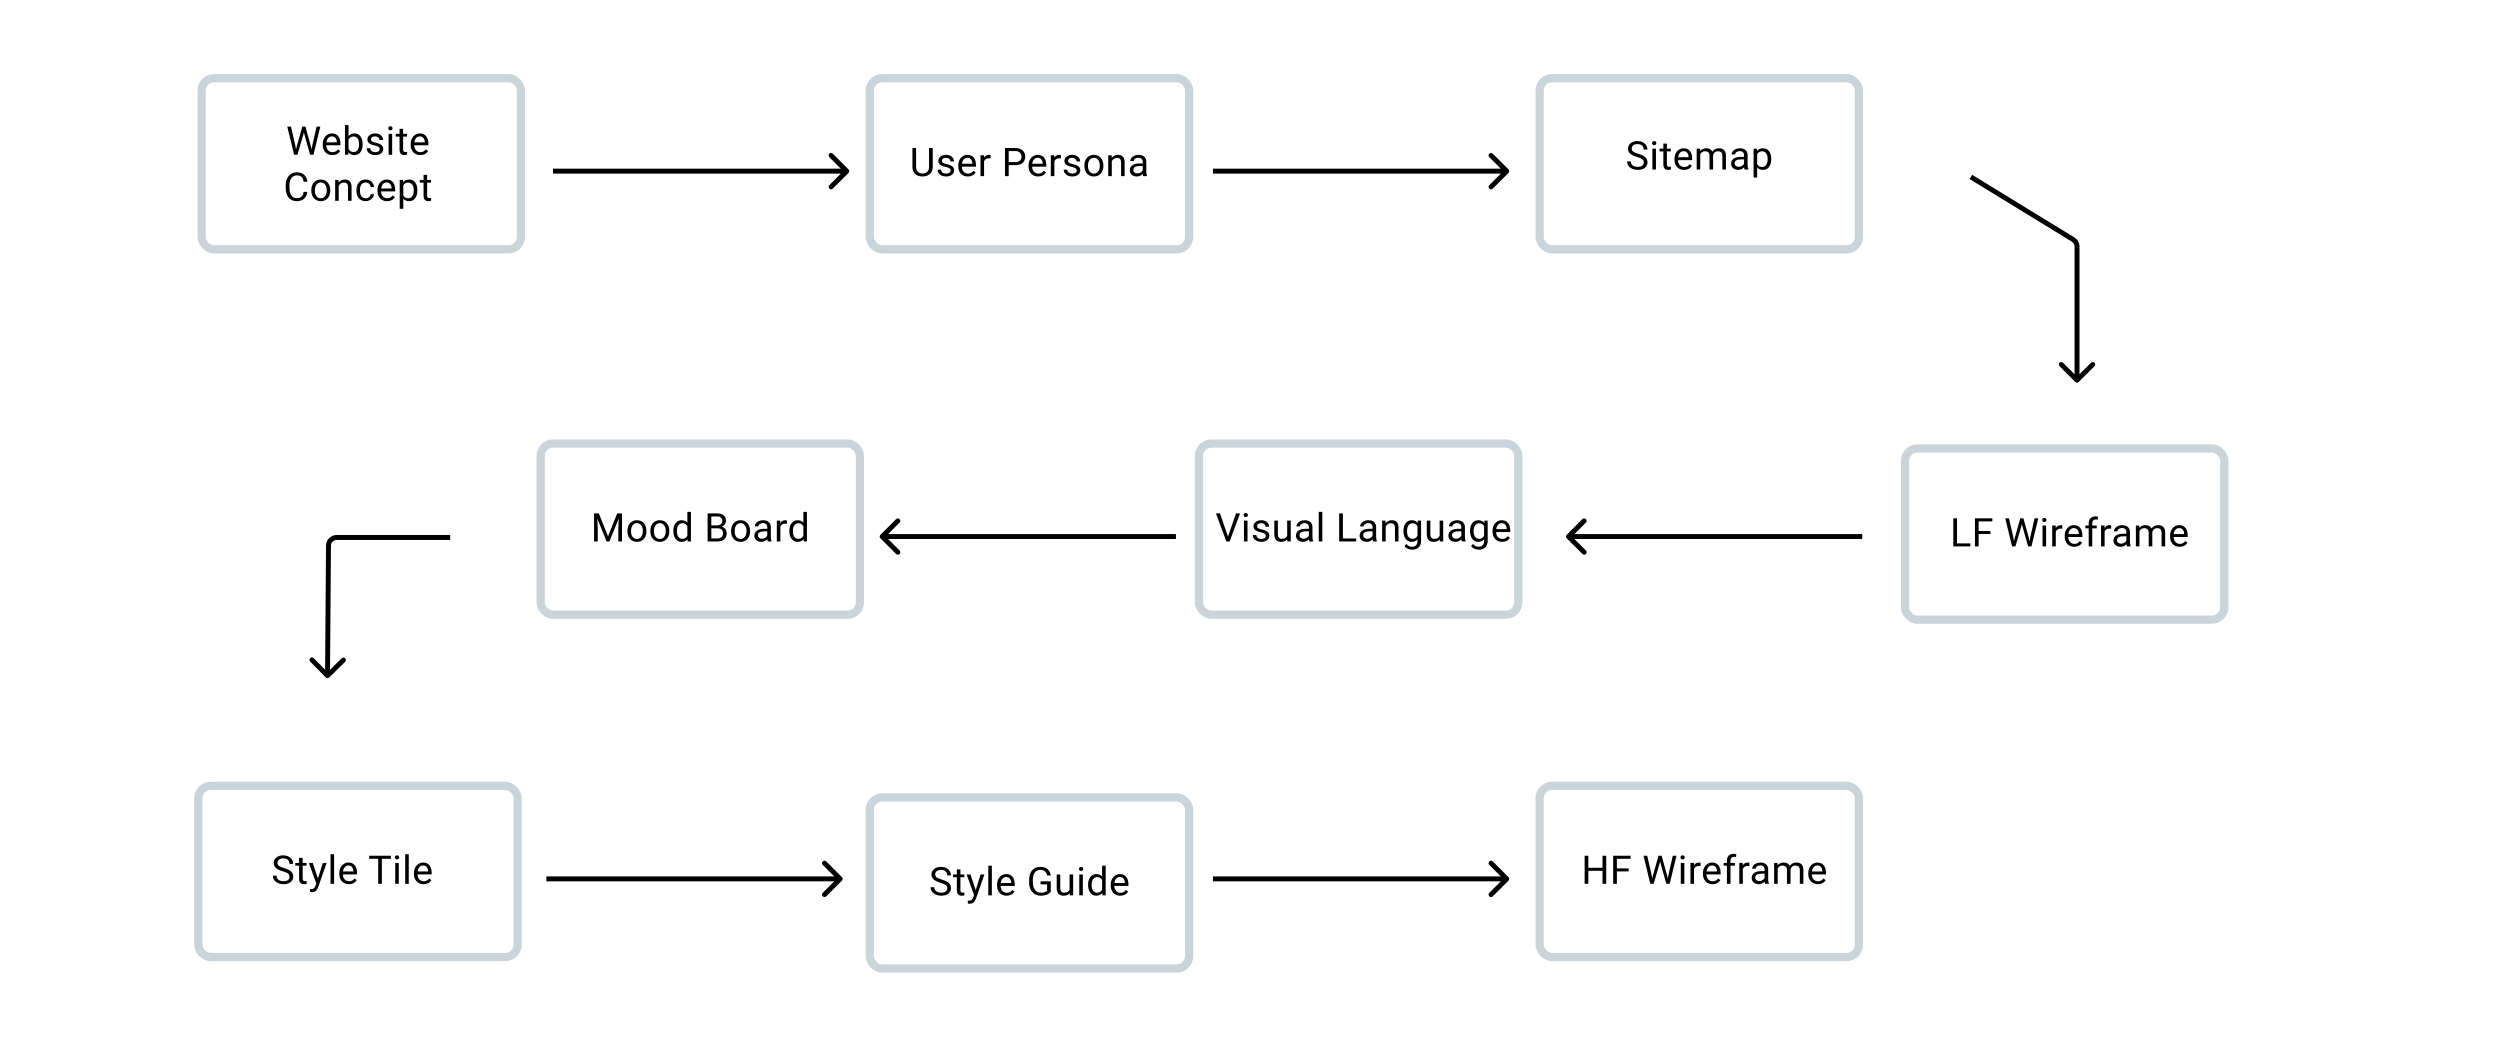 <svg width="1519" height="636" viewBox="0 0 1519 636" fill="none" xmlns="http://www.w3.org/2000/svg">
<rect width="1519" height="636" fill="white"/>
<rect x="122.5" y="47.5" width="194" height="104" rx="7.5" fill="white" stroke="#CAD4DB" stroke-width="5"/>
<path d="M179.501 88.621L179.829 90.871L180.309 88.844L183.684 76.938H185.583L188.876 88.844L189.344 90.906L189.708 88.609L192.356 76.938H194.618L190.481 94H188.43L184.915 81.566L184.645 80.266L184.376 81.566L180.731 94H178.68L174.555 76.938H176.805L179.501 88.621ZM201.905 94.234C200.187 94.234 198.788 93.672 197.71 92.547C196.632 91.414 196.093 89.902 196.093 88.012V87.613C196.093 86.356 196.331 85.234 196.808 84.25C197.292 83.258 197.964 82.484 198.823 81.93C199.691 81.367 200.628 81.086 201.636 81.086C203.284 81.086 204.566 81.629 205.48 82.715C206.394 83.801 206.851 85.356 206.851 87.379V88.281H198.261C198.292 89.531 198.655 90.543 199.351 91.316C200.054 92.082 200.944 92.465 202.023 92.465C202.788 92.465 203.437 92.309 203.968 91.996C204.499 91.684 204.964 91.269 205.362 90.754L206.687 91.785C205.624 93.418 204.03 94.234 201.905 94.234ZM201.636 82.867C200.761 82.867 200.027 83.188 199.433 83.828C198.839 84.461 198.472 85.352 198.331 86.5H204.683V86.336C204.62 85.234 204.323 84.383 203.792 83.781C203.261 83.172 202.542 82.867 201.636 82.867ZM220.337 87.801C220.337 89.738 219.892 91.297 219.002 92.477C218.111 93.648 216.916 94.234 215.416 94.234C213.814 94.234 212.576 93.668 211.701 92.535L211.595 94H209.603V76H211.771V82.715C212.646 81.629 213.853 81.086 215.392 81.086C216.931 81.086 218.138 81.668 219.013 82.832C219.896 83.996 220.337 85.59 220.337 87.613V87.801ZM218.17 87.555C218.17 86.078 217.884 84.938 217.314 84.133C216.744 83.328 215.923 82.926 214.853 82.926C213.423 82.926 212.396 83.59 211.771 84.918V90.402C212.435 91.731 213.47 92.394 214.877 92.394C215.916 92.394 216.724 91.992 217.302 91.188C217.88 90.383 218.17 89.172 218.17 87.555ZM230.695 90.637C230.695 90.051 230.473 89.598 230.027 89.277C229.59 88.949 228.82 88.668 227.719 88.434C226.625 88.199 225.754 87.918 225.105 87.59C224.465 87.262 223.988 86.871 223.676 86.418C223.371 85.965 223.219 85.426 223.219 84.801C223.219 83.762 223.656 82.883 224.531 82.164C225.414 81.445 226.539 81.086 227.906 81.086C229.344 81.086 230.508 81.457 231.398 82.199C232.297 82.941 232.746 83.891 232.746 85.047H230.566C230.566 84.453 230.312 83.941 229.805 83.512C229.305 83.082 228.672 82.867 227.906 82.867C227.117 82.867 226.5 83.039 226.055 83.383C225.609 83.727 225.387 84.176 225.387 84.731C225.387 85.254 225.594 85.648 226.008 85.914C226.422 86.18 227.168 86.434 228.246 86.676C229.332 86.918 230.211 87.207 230.883 87.543C231.555 87.879 232.051 88.285 232.371 88.762C232.699 89.231 232.863 89.805 232.863 90.484C232.863 91.617 232.41 92.527 231.504 93.215C230.598 93.894 229.422 94.234 227.977 94.234C226.961 94.234 226.062 94.055 225.281 93.695C224.5 93.336 223.887 92.836 223.441 92.195C223.004 91.547 222.785 90.848 222.785 90.098H224.953C224.992 90.824 225.281 91.402 225.82 91.832C226.367 92.254 227.086 92.465 227.977 92.465C228.797 92.465 229.453 92.301 229.945 91.973C230.445 91.637 230.695 91.191 230.695 90.637ZM238.276 94H236.108V81.32H238.276V94ZM235.932 77.957C235.932 77.606 236.038 77.309 236.248 77.066C236.467 76.824 236.788 76.703 237.209 76.703C237.631 76.703 237.952 76.824 238.17 77.066C238.389 77.309 238.498 77.606 238.498 77.957C238.498 78.309 238.389 78.602 238.17 78.836C237.952 79.07 237.631 79.188 237.209 79.188C236.788 79.188 236.467 79.07 236.248 78.836C236.038 78.602 235.932 78.309 235.932 77.957ZM244.931 78.25V81.32H247.298V82.996H244.931V90.859C244.931 91.367 245.036 91.75 245.247 92.008C245.458 92.258 245.817 92.383 246.325 92.383C246.575 92.383 246.919 92.336 247.356 92.242V94C246.786 94.156 246.231 94.234 245.692 94.234C244.723 94.234 243.993 93.941 243.501 93.356C243.009 92.769 242.763 91.938 242.763 90.859V82.996H240.454V81.32H242.763V78.25H244.931ZM255.335 94.234C253.616 94.234 252.218 93.672 251.14 92.547C250.062 91.414 249.523 89.902 249.523 88.012V87.613C249.523 86.356 249.761 85.234 250.238 84.25C250.722 83.258 251.394 82.484 252.253 81.93C253.12 81.367 254.058 81.086 255.066 81.086C256.714 81.086 257.995 81.629 258.909 82.715C259.824 83.801 260.281 85.356 260.281 87.379V88.281H251.691C251.722 89.531 252.085 90.543 252.781 91.316C253.484 92.082 254.374 92.465 255.452 92.465C256.218 92.465 256.866 92.309 257.398 91.996C257.929 91.684 258.394 91.269 258.792 90.754L260.116 91.785C259.054 93.418 257.46 94.234 255.335 94.234ZM255.066 82.867C254.191 82.867 253.456 83.188 252.863 83.828C252.269 84.461 251.902 85.352 251.761 86.5H258.113V86.336C258.05 85.234 257.753 84.383 257.222 83.781C256.691 83.172 255.972 82.867 255.066 82.867ZM186.743 116.586C186.532 118.391 185.864 119.785 184.739 120.77C183.622 121.746 182.134 122.234 180.274 122.234C178.259 122.234 176.641 121.512 175.423 120.066C174.212 118.621 173.606 116.688 173.606 114.266V112.625C173.606 111.039 173.887 109.645 174.45 108.441C175.02 107.238 175.825 106.316 176.864 105.676C177.903 105.027 179.106 104.703 180.473 104.703C182.286 104.703 183.739 105.211 184.833 106.227C185.926 107.234 186.563 108.633 186.743 110.422H184.481C184.286 109.062 183.86 108.078 183.204 107.469C182.555 106.859 181.645 106.555 180.473 106.555C179.036 106.555 177.907 107.086 177.087 108.148C176.274 109.211 175.868 110.723 175.868 112.684V114.336C175.868 116.188 176.255 117.66 177.028 118.754C177.801 119.848 178.884 120.395 180.274 120.395C181.524 120.395 182.481 120.113 183.145 119.551C183.817 118.98 184.262 117.992 184.481 116.586H186.743ZM189.144 115.543C189.144 114.301 189.386 113.184 189.87 112.191C190.362 111.199 191.042 110.434 191.909 109.895C192.784 109.355 193.78 109.086 194.898 109.086C196.624 109.086 198.019 109.684 199.081 110.879C200.152 112.074 200.687 113.664 200.687 115.648V115.801C200.687 117.035 200.448 118.145 199.972 119.129C199.503 120.105 198.827 120.867 197.944 121.414C197.069 121.961 196.062 122.234 194.921 122.234C193.202 122.234 191.808 121.637 190.737 120.441C189.675 119.246 189.144 117.664 189.144 115.695V115.543ZM191.323 115.801C191.323 117.207 191.648 118.336 192.296 119.188C192.952 120.039 193.827 120.465 194.921 120.465C196.023 120.465 196.898 120.035 197.546 119.176C198.194 118.309 198.519 117.098 198.519 115.543C198.519 114.152 198.187 113.027 197.523 112.168C196.866 111.301 195.991 110.867 194.898 110.867C193.827 110.867 192.964 111.293 192.308 112.145C191.652 112.996 191.323 114.215 191.323 115.801ZM205.689 109.32L205.759 110.914C206.728 109.695 207.994 109.086 209.556 109.086C212.236 109.086 213.587 110.598 213.611 113.621V122H211.443V113.609C211.435 112.695 211.224 112.02 210.81 111.582C210.404 111.145 209.767 110.926 208.9 110.926C208.197 110.926 207.58 111.113 207.048 111.488C206.517 111.863 206.103 112.355 205.806 112.965V122H203.638V109.32H205.689ZM222.199 120.465C222.973 120.465 223.648 120.23 224.227 119.762C224.805 119.293 225.125 118.707 225.188 118.004H227.238C227.199 118.73 226.949 119.422 226.488 120.078C226.027 120.734 225.41 121.258 224.637 121.648C223.871 122.039 223.059 122.234 222.199 122.234C220.473 122.234 219.098 121.66 218.074 120.512C217.059 119.355 216.551 117.777 216.551 115.777V115.414C216.551 114.18 216.777 113.082 217.23 112.121C217.684 111.16 218.332 110.414 219.176 109.883C220.027 109.352 221.031 109.086 222.188 109.086C223.609 109.086 224.789 109.512 225.727 110.363C226.672 111.215 227.176 112.32 227.238 113.68H225.188C225.125 112.859 224.812 112.188 224.25 111.664C223.695 111.133 223.008 110.867 222.188 110.867C221.086 110.867 220.23 111.266 219.621 112.062C219.02 112.852 218.719 113.996 218.719 115.496V115.906C218.719 117.367 219.02 118.492 219.621 119.281C220.223 120.07 221.082 120.465 222.199 120.465ZM235.17 122.234C233.452 122.234 232.053 121.672 230.975 120.547C229.897 119.414 229.358 117.902 229.358 116.012V115.613C229.358 114.355 229.596 113.234 230.073 112.25C230.557 111.258 231.229 110.484 232.088 109.93C232.955 109.367 233.893 109.086 234.901 109.086C236.549 109.086 237.83 109.629 238.745 110.715C239.659 111.801 240.116 113.355 240.116 115.379V116.281H231.526C231.557 117.531 231.92 118.543 232.616 119.316C233.319 120.082 234.209 120.465 235.288 120.465C236.053 120.465 236.702 120.309 237.233 119.996C237.764 119.684 238.229 119.27 238.627 118.754L239.952 119.785C238.889 121.418 237.295 122.234 235.17 122.234ZM234.901 110.867C234.026 110.867 233.291 111.188 232.698 111.828C232.104 112.461 231.737 113.352 231.596 114.5H237.948V114.336C237.885 113.234 237.588 112.383 237.057 111.781C236.526 111.172 235.807 110.867 234.901 110.867ZM253.579 115.801C253.579 117.73 253.138 119.285 252.255 120.465C251.372 121.645 250.177 122.234 248.669 122.234C247.13 122.234 245.919 121.746 245.036 120.77V126.875H242.868V109.32H244.848L244.954 110.727C245.837 109.633 247.063 109.086 248.634 109.086C250.157 109.086 251.36 109.66 252.243 110.809C253.134 111.957 253.579 113.555 253.579 115.602V115.801ZM251.411 115.555C251.411 114.125 251.106 112.996 250.497 112.168C249.888 111.34 249.052 110.926 247.989 110.926C246.677 110.926 245.692 111.508 245.036 112.672V118.73C245.684 119.887 246.677 120.465 248.013 120.465C249.052 120.465 249.876 120.055 250.485 119.234C251.102 118.406 251.411 117.18 251.411 115.555ZM259.519 106.25V109.32H261.886V110.996H259.519V118.859C259.519 119.367 259.624 119.75 259.835 120.008C260.046 120.258 260.406 120.383 260.913 120.383C261.163 120.383 261.507 120.336 261.945 120.242V122C261.374 122.156 260.82 122.234 260.281 122.234C259.312 122.234 258.581 121.941 258.089 121.355C257.597 120.77 257.351 119.938 257.351 118.859V110.996H255.042V109.32H257.351V106.25H259.519Z" fill="black"/>
<rect x="528.5" y="47.5" width="194" height="104" rx="7.5" fill="white" stroke="#CAD4DB" stroke-width="5"/>
<path d="M566.739 89.938V101.539C566.731 103.148 566.223 104.465 565.215 105.488C564.215 106.512 562.856 107.086 561.137 107.211L560.54 107.234C558.673 107.234 557.184 106.73 556.075 105.723C554.965 104.715 554.403 103.328 554.387 101.562V89.938H556.614V101.492C556.614 102.727 556.954 103.688 557.633 104.375C558.313 105.055 559.282 105.395 560.54 105.395C561.813 105.395 562.786 105.055 563.458 104.375C564.137 103.695 564.477 102.738 564.477 101.504V89.938H566.739ZM577.566 103.637C577.566 103.051 577.343 102.598 576.898 102.277C576.46 101.949 575.691 101.668 574.589 101.434C573.495 101.199 572.624 100.918 571.976 100.59C571.335 100.262 570.858 99.871 570.546 99.418C570.241 98.965 570.089 98.426 570.089 97.801C570.089 96.762 570.526 95.883 571.401 95.164C572.284 94.445 573.409 94.086 574.776 94.086C576.214 94.086 577.378 94.457 578.269 95.199C579.167 95.941 579.616 96.891 579.616 98.047H577.437C577.437 97.453 577.183 96.941 576.675 96.512C576.175 96.082 575.542 95.867 574.776 95.867C573.987 95.867 573.37 96.039 572.925 96.383C572.48 96.727 572.257 97.176 572.257 97.731C572.257 98.254 572.464 98.648 572.878 98.914C573.292 99.18 574.038 99.434 575.116 99.676C576.202 99.918 577.081 100.207 577.753 100.543C578.425 100.879 578.921 101.285 579.241 101.762C579.569 102.23 579.733 102.805 579.733 103.484C579.733 104.617 579.28 105.527 578.374 106.215C577.468 106.895 576.292 107.234 574.847 107.234C573.831 107.234 572.933 107.055 572.151 106.695C571.37 106.336 570.757 105.836 570.312 105.195C569.874 104.547 569.655 103.848 569.655 103.098H571.823C571.862 103.824 572.151 104.402 572.691 104.832C573.237 105.254 573.956 105.465 574.847 105.465C575.667 105.465 576.323 105.301 576.816 104.973C577.316 104.637 577.566 104.191 577.566 103.637ZM588.052 107.234C586.334 107.234 584.935 106.672 583.857 105.547C582.779 104.414 582.24 102.902 582.24 101.012V100.613C582.24 99.356 582.478 98.234 582.955 97.25C583.439 96.258 584.111 95.484 584.97 94.93C585.837 94.367 586.775 94.086 587.783 94.086C589.431 94.086 590.712 94.629 591.626 95.715C592.541 96.801 592.998 98.356 592.998 100.379V101.281H584.408C584.439 102.531 584.802 103.543 585.498 104.316C586.201 105.082 587.091 105.465 588.169 105.465C588.935 105.465 589.584 105.309 590.115 104.996C590.646 104.684 591.111 104.27 591.509 103.754L592.834 104.785C591.771 106.418 590.177 107.234 588.052 107.234ZM587.783 95.867C586.908 95.867 586.173 96.188 585.58 96.828C584.986 97.461 584.619 98.352 584.478 99.5H590.83V99.336C590.767 98.234 590.47 97.383 589.939 96.781C589.408 96.172 588.689 95.867 587.783 95.867ZM601.879 96.266C601.551 96.211 601.195 96.184 600.812 96.184C599.391 96.184 598.426 96.789 597.918 98V107H595.75V94.32H597.859L597.894 95.785C598.605 94.652 599.613 94.086 600.918 94.086C601.34 94.086 601.66 94.141 601.879 94.25V96.266ZM612.891 100.32V107H610.641V89.938H616.934C618.802 89.938 620.262 90.414 621.317 91.367C622.38 92.32 622.911 93.582 622.911 95.152C622.911 96.809 622.391 98.086 621.352 98.984C620.321 99.875 618.841 100.32 616.911 100.32H612.891ZM612.891 98.481H616.934C618.137 98.481 619.059 98.199 619.7 97.637C620.341 97.066 620.661 96.246 620.661 95.176C620.661 94.16 620.341 93.348 619.7 92.738C619.059 92.129 618.18 91.812 617.063 91.789H612.891V98.481ZM630.773 107.234C629.054 107.234 627.655 106.672 626.577 105.547C625.499 104.414 624.96 102.902 624.96 101.012V100.613C624.96 99.356 625.198 98.234 625.675 97.25C626.159 96.258 626.831 95.484 627.691 94.93C628.558 94.367 629.495 94.086 630.503 94.086C632.152 94.086 633.433 94.629 634.347 95.715C635.261 96.801 635.718 98.356 635.718 100.379V101.281H627.128C627.159 102.531 627.523 103.543 628.218 104.316C628.921 105.082 629.812 105.465 630.89 105.465C631.655 105.465 632.304 105.309 632.835 104.996C633.366 104.684 633.831 104.27 634.23 103.754L635.554 104.785C634.491 106.418 632.898 107.234 630.773 107.234ZM630.503 95.867C629.628 95.867 628.894 96.188 628.3 96.828C627.706 97.461 627.339 98.352 627.198 99.5H633.55V99.336C633.488 98.234 633.191 97.383 632.659 96.781C632.128 96.172 631.409 95.867 630.503 95.867ZM644.599 96.266C644.271 96.211 643.916 96.184 643.533 96.184C642.111 96.184 641.146 96.789 640.638 98V107H638.47V94.32H640.58L640.615 95.785C641.326 94.652 642.334 94.086 643.638 94.086C644.06 94.086 644.381 94.141 644.599 94.25V96.266ZM654.219 103.637C654.219 103.051 653.996 102.598 653.551 102.277C653.113 101.949 652.344 101.668 651.242 101.434C650.148 101.199 649.277 100.918 648.629 100.59C647.988 100.262 647.512 99.871 647.199 99.418C646.895 98.965 646.742 98.426 646.742 97.801C646.742 96.762 647.18 95.883 648.055 95.164C648.938 94.445 650.063 94.086 651.43 94.086C652.867 94.086 654.031 94.457 654.922 95.199C655.82 95.941 656.27 96.891 656.27 98.047H654.09C654.09 97.453 653.836 96.941 653.328 96.512C652.828 96.082 652.195 95.867 651.43 95.867C650.641 95.867 650.023 96.039 649.578 96.383C649.133 96.727 648.91 97.176 648.91 97.731C648.91 98.254 649.117 98.648 649.531 98.914C649.945 99.18 650.691 99.434 651.77 99.676C652.856 99.918 653.734 100.207 654.406 100.543C655.078 100.879 655.574 101.285 655.895 101.762C656.223 102.23 656.387 102.805 656.387 103.484C656.387 104.617 655.934 105.527 655.027 106.215C654.121 106.895 652.945 107.234 651.5 107.234C650.484 107.234 649.586 107.055 648.805 106.695C648.023 106.336 647.41 105.836 646.965 105.195C646.527 104.547 646.309 103.848 646.309 103.098H648.477C648.516 103.824 648.805 104.402 649.344 104.832C649.891 105.254 650.609 105.465 651.5 105.465C652.32 105.465 652.977 105.301 653.469 104.973C653.969 104.637 654.219 104.191 654.219 103.637ZM658.87 100.543C658.87 99.301 659.112 98.184 659.596 97.191C660.088 96.199 660.768 95.434 661.635 94.894C662.51 94.356 663.506 94.086 664.624 94.086C666.35 94.086 667.745 94.684 668.807 95.879C669.877 97.074 670.413 98.664 670.413 100.648V100.801C670.413 102.035 670.174 103.145 669.698 104.129C669.229 105.105 668.553 105.867 667.67 106.414C666.795 106.961 665.788 107.234 664.647 107.234C662.928 107.234 661.534 106.637 660.463 105.441C659.401 104.246 658.87 102.664 658.87 100.695V100.543ZM661.049 100.801C661.049 102.207 661.374 103.336 662.022 104.188C662.678 105.039 663.553 105.465 664.647 105.465C665.749 105.465 666.624 105.035 667.272 104.176C667.92 103.309 668.245 102.098 668.245 100.543C668.245 99.152 667.913 98.027 667.249 97.168C666.592 96.301 665.717 95.867 664.624 95.867C663.553 95.867 662.69 96.293 662.034 97.144C661.377 97.996 661.049 99.215 661.049 100.801ZM675.415 94.32L675.485 95.914C676.454 94.695 677.72 94.086 679.282 94.086C681.962 94.086 683.313 95.598 683.337 98.621V107H681.169V98.609C681.161 97.695 680.95 97.019 680.536 96.582C680.13 96.144 679.493 95.926 678.626 95.926C677.923 95.926 677.306 96.113 676.774 96.488C676.243 96.863 675.829 97.356 675.532 97.965V107H673.364V94.32H675.415ZM694.667 107C694.542 106.75 694.441 106.305 694.363 105.664C693.355 106.711 692.152 107.234 690.753 107.234C689.503 107.234 688.476 106.883 687.671 106.18C686.874 105.469 686.476 104.57 686.476 103.484C686.476 102.164 686.976 101.141 687.976 100.414C688.984 99.68 690.398 99.312 692.218 99.312H694.327V98.316C694.327 97.559 694.101 96.957 693.648 96.512C693.195 96.059 692.527 95.832 691.644 95.832C690.87 95.832 690.222 96.027 689.699 96.418C689.175 96.809 688.913 97.281 688.913 97.836H686.734C686.734 97.203 686.956 96.594 687.402 96.008C687.855 95.414 688.464 94.945 689.23 94.602C690.003 94.258 690.851 94.086 691.773 94.086C693.234 94.086 694.378 94.453 695.206 95.188C696.035 95.914 696.464 96.918 696.495 98.199V104.035C696.495 105.199 696.644 106.125 696.941 106.812V107H694.667ZM691.07 105.348C691.749 105.348 692.394 105.172 693.003 104.82C693.613 104.469 694.054 104.012 694.327 103.449V100.848H692.628C689.972 100.848 688.644 101.625 688.644 103.18C688.644 103.859 688.87 104.391 689.324 104.773C689.777 105.156 690.359 105.348 691.07 105.348Z" fill="black"/>
<rect x="935.5" y="477.5" width="194" height="104" rx="7.5" fill="white" stroke="#CAD4DB" stroke-width="5"/>
<path d="M975.941 537H973.68V529.113H965.078V537H962.828V519.938H965.078V527.273H973.68V519.938H975.941V537ZM989.58 529.465H982.42V537H980.17V519.938H990.741V521.789H982.42V527.625H989.58V529.465ZM1003.53 531.621L1003.86 533.871L1004.34 531.844L1007.72 519.938H1009.62L1012.91 531.844L1013.38 533.906L1013.74 531.609L1016.39 519.938H1018.65L1014.51 537H1012.46L1008.95 524.566L1008.68 523.266L1008.41 524.566L1004.76 537H1002.71L998.589 519.938H1000.84L1003.53 531.621ZM1023.41 537H1021.24V524.32H1023.41V537ZM1021.06 520.957C1021.06 520.605 1021.17 520.309 1021.38 520.066C1021.6 519.824 1021.92 519.703 1022.34 519.703C1022.76 519.703 1023.08 519.824 1023.3 520.066C1023.52 520.309 1023.63 520.605 1023.63 520.957C1023.63 521.309 1023.52 521.602 1023.3 521.836C1023.08 522.07 1022.76 522.188 1022.34 522.188C1021.92 522.188 1021.6 522.07 1021.38 521.836C1021.17 521.602 1021.06 521.309 1021.06 520.957ZM1033.25 526.266C1032.92 526.211 1032.57 526.184 1032.18 526.184C1030.76 526.184 1029.8 526.789 1029.29 528V537H1027.12V524.32H1029.23L1029.27 525.785C1029.98 524.652 1030.98 524.086 1032.29 524.086C1032.71 524.086 1033.03 524.141 1033.25 524.25V526.266ZM1040.51 537.234C1038.8 537.234 1037.4 536.672 1036.32 535.547C1035.24 534.414 1034.7 532.902 1034.7 531.012V530.613C1034.7 529.355 1034.94 528.234 1035.42 527.25C1035.9 526.258 1036.57 525.484 1037.43 524.93C1038.3 524.367 1039.24 524.086 1040.24 524.086C1041.89 524.086 1043.17 524.629 1044.09 525.715C1045 526.801 1045.46 528.355 1045.46 530.379V531.281H1036.87C1036.9 532.531 1037.26 533.543 1037.96 534.316C1038.66 535.082 1039.55 535.465 1040.63 535.465C1041.4 535.465 1042.05 535.309 1042.58 534.996C1043.11 534.684 1043.57 534.27 1043.97 533.754L1045.3 534.785C1044.23 536.418 1042.64 537.234 1040.51 537.234ZM1040.24 525.867C1039.37 525.867 1038.64 526.188 1038.04 526.828C1037.45 527.461 1037.08 528.352 1036.94 529.5H1043.29V529.336C1043.23 528.234 1042.93 527.383 1042.4 526.781C1041.87 526.172 1041.15 525.867 1040.24 525.867ZM1049.28 537V525.996H1047.27V524.32H1049.28V523.02C1049.28 521.66 1049.64 520.609 1050.37 519.867C1051.09 519.125 1052.12 518.754 1053.45 518.754C1053.95 518.754 1054.45 518.82 1054.94 518.953L1054.82 520.711C1054.45 520.641 1054.06 520.605 1053.65 520.605C1052.95 520.605 1052.4 520.812 1052.02 521.227C1051.64 521.633 1051.45 522.219 1051.45 522.984V524.32H1054.15V525.996H1051.45V537H1049.28ZM1062.92 526.266C1062.59 526.211 1062.23 526.184 1061.85 526.184C1060.43 526.184 1059.46 526.789 1058.96 528V537H1056.79V524.32H1058.9L1058.93 525.785C1059.64 524.652 1060.65 524.086 1061.96 524.086C1062.38 524.086 1062.7 524.141 1062.92 524.25V526.266ZM1072.51 537C1072.39 536.75 1072.29 536.305 1072.21 535.664C1071.2 536.711 1070 537.234 1068.6 537.234C1067.35 537.234 1066.32 536.883 1065.52 536.18C1064.72 535.469 1064.32 534.57 1064.32 533.484C1064.32 532.164 1064.82 531.141 1065.82 530.414C1066.83 529.68 1068.24 529.312 1070.06 529.312H1072.17V528.316C1072.17 527.559 1071.95 526.957 1071.49 526.512C1071.04 526.059 1070.37 525.832 1069.49 525.832C1068.72 525.832 1068.07 526.027 1067.54 526.418C1067.02 526.809 1066.76 527.281 1066.76 527.836H1064.58C1064.58 527.203 1064.8 526.594 1065.25 526.008C1065.7 525.414 1066.31 524.945 1067.08 524.602C1067.85 524.258 1068.7 524.086 1069.62 524.086C1071.08 524.086 1072.22 524.453 1073.05 525.188C1073.88 525.914 1074.31 526.918 1074.34 528.199V534.035C1074.34 535.199 1074.49 536.125 1074.79 536.812V537H1072.51ZM1068.92 535.348C1069.6 535.348 1070.24 535.172 1070.85 534.82C1071.46 534.469 1071.9 534.012 1072.17 533.449V530.848H1070.47C1067.82 530.848 1066.49 531.625 1066.49 533.18C1066.49 533.859 1066.72 534.391 1067.17 534.773C1067.62 535.156 1068.2 535.348 1068.92 535.348ZM1080.01 524.32L1080.07 525.727C1081 524.633 1082.25 524.086 1083.83 524.086C1085.61 524.086 1086.81 524.766 1087.45 526.125C1087.88 525.516 1088.42 525.023 1089.09 524.648C1089.77 524.273 1090.57 524.086 1091.5 524.086C1094.28 524.086 1095.69 525.559 1095.74 528.504V537H1093.57V528.633C1093.57 527.727 1093.36 527.051 1092.95 526.605C1092.54 526.152 1091.84 525.926 1090.86 525.926C1090.06 525.926 1089.39 526.168 1088.86 526.652C1088.33 527.129 1088.02 527.773 1087.93 528.586V537H1085.75V528.691C1085.75 526.848 1084.85 525.926 1083.05 525.926C1081.63 525.926 1080.65 526.531 1080.13 527.742V537H1077.96V524.32H1080.01ZM1104.51 537.234C1102.8 537.234 1101.4 536.672 1100.32 535.547C1099.24 534.414 1098.7 532.902 1098.7 531.012V530.613C1098.7 529.355 1098.94 528.234 1099.42 527.25C1099.9 526.258 1100.57 525.484 1101.43 524.93C1102.3 524.367 1103.24 524.086 1104.24 524.086C1105.89 524.086 1107.17 524.629 1108.09 525.715C1109 526.801 1109.46 528.355 1109.46 530.379V531.281H1100.87C1100.9 532.531 1101.26 533.543 1101.96 534.316C1102.66 535.082 1103.55 535.465 1104.63 535.465C1105.4 535.465 1106.05 535.309 1106.58 534.996C1107.11 534.684 1107.57 534.27 1107.97 533.754L1109.3 534.785C1108.23 536.418 1106.64 537.234 1104.51 537.234ZM1104.24 525.867C1103.37 525.867 1102.64 526.188 1102.04 526.828C1101.45 527.461 1101.08 528.352 1100.94 529.5H1107.29V529.336C1107.23 528.234 1106.93 527.383 1106.4 526.781C1105.87 526.172 1105.15 525.867 1104.24 525.867Z" fill="black"/>
<rect x="528.5" y="484.5" width="194" height="104" rx="7.5" fill="white" stroke="#CAD4DB" stroke-width="5"/>
<path d="M571.496 536.395C569.566 535.84 568.16 535.16 567.277 534.355C566.402 533.543 565.965 532.543 565.965 531.355C565.965 530.012 566.5 528.902 567.57 528.027C568.648 527.145 570.047 526.703 571.766 526.703C572.937 526.703 573.98 526.93 574.894 527.383C575.816 527.836 576.527 528.461 577.027 529.258C577.535 530.055 577.789 530.926 577.789 531.871H575.527C575.527 530.84 575.199 530.031 574.543 529.445C573.887 528.852 572.961 528.555 571.766 528.555C570.656 528.555 569.789 528.801 569.164 529.293C568.547 529.777 568.238 530.453 568.238 531.32C568.238 532.016 568.531 532.605 569.117 533.09C569.711 533.566 570.715 534.004 572.129 534.402C573.551 534.801 574.66 535.242 575.457 535.727C576.262 536.203 576.855 536.762 577.238 537.402C577.629 538.043 577.824 538.797 577.824 539.664C577.824 541.047 577.285 542.156 576.207 542.992C575.129 543.82 573.687 544.234 571.883 544.234C570.711 544.234 569.617 544.012 568.601 543.566C567.586 543.113 566.801 542.496 566.246 541.715C565.699 540.934 565.426 540.047 565.426 539.055H567.687C567.687 540.086 568.066 540.902 568.824 541.504C569.59 542.098 570.609 542.395 571.883 542.395C573.07 542.395 573.98 542.152 574.613 541.668C575.246 541.184 575.562 540.523 575.562 539.688C575.562 538.852 575.269 538.207 574.683 537.754C574.098 537.293 573.035 536.84 571.496 536.395ZM583.553 528.25V531.32H585.92V532.996H583.553V540.859C583.553 541.367 583.659 541.75 583.869 542.008C584.08 542.258 584.44 542.383 584.948 542.383C585.198 542.383 585.541 542.336 585.979 542.242V544C585.409 544.156 584.854 544.234 584.315 544.234C583.346 544.234 582.616 543.941 582.123 543.355C581.631 542.77 581.385 541.938 581.385 540.859V532.996H579.076V531.32H581.385V528.25H583.553ZM592.844 540.824L595.798 531.32H598.118L593.02 545.957C592.231 548.066 590.977 549.121 589.259 549.121L588.848 549.086L588.04 548.934V547.176L588.626 547.223C589.36 547.223 589.93 547.074 590.337 546.777C590.751 546.48 591.091 545.938 591.356 545.148L591.837 543.859L587.313 531.32H589.68L592.844 540.824ZM602.652 544H600.484V526H602.652V544ZM611.627 544.234C609.908 544.234 608.509 543.672 607.431 542.547C606.353 541.414 605.814 539.902 605.814 538.012V537.613C605.814 536.355 606.052 535.234 606.529 534.25C607.013 533.258 607.685 532.484 608.545 531.93C609.412 531.367 610.349 531.086 611.357 531.086C613.005 531.086 614.287 531.629 615.201 532.715C616.115 533.801 616.572 535.355 616.572 537.379V538.281H607.982C608.013 539.531 608.377 540.543 609.072 541.316C609.775 542.082 610.666 542.465 611.744 542.465C612.509 542.465 613.158 542.309 613.689 541.996C614.22 541.684 614.685 541.27 615.084 540.754L616.408 541.785C615.345 543.418 613.752 544.234 611.627 544.234ZM611.357 532.867C610.482 532.867 609.748 533.188 609.154 533.828C608.56 534.461 608.193 535.352 608.052 536.5H614.404V536.336C614.341 535.234 614.045 534.383 613.513 533.781C612.982 533.172 612.263 532.867 611.357 532.867ZM638.448 541.762C637.87 542.59 637.061 543.211 636.022 543.625C634.991 544.031 633.788 544.234 632.413 544.234C631.022 544.234 629.788 543.91 628.709 543.262C627.631 542.605 626.795 541.676 626.202 540.473C625.616 539.27 625.315 537.875 625.299 536.289V534.801C625.299 532.23 625.897 530.238 627.092 528.824C628.295 527.41 629.983 526.703 632.155 526.703C633.936 526.703 635.37 527.16 636.455 528.074C637.541 528.98 638.205 530.27 638.448 531.941H636.198C635.776 529.684 634.432 528.555 632.166 528.555C630.659 528.555 629.514 529.086 628.733 530.148C627.959 531.203 627.569 532.734 627.561 534.742V536.137C627.561 538.051 627.998 539.574 628.873 540.707C629.748 541.832 630.932 542.395 632.424 542.395C633.268 542.395 634.006 542.301 634.639 542.113C635.272 541.926 635.795 541.609 636.209 541.164V537.332H632.26V535.504H638.448V541.762ZM649.931 542.746C649.087 543.738 647.848 544.234 646.216 544.234C644.864 544.234 643.833 543.844 643.122 543.062C642.419 542.273 642.063 541.109 642.056 539.57V531.32H644.223V539.512C644.223 541.434 645.005 542.395 646.567 542.395C648.223 542.395 649.325 541.777 649.872 540.543V531.32H652.04V544H649.977L649.931 542.746ZM657.933 544H655.765V531.32H657.933V544ZM655.589 527.957C655.589 527.605 655.695 527.309 655.906 527.066C656.124 526.824 656.445 526.703 656.866 526.703C657.288 526.703 657.609 526.824 657.827 527.066C658.046 527.309 658.156 527.605 658.156 527.957C658.156 528.309 658.046 528.602 657.827 528.836C657.609 529.07 657.288 529.188 656.866 529.188C656.445 529.188 656.124 529.07 655.906 528.836C655.695 528.602 655.589 528.309 655.589 527.957ZM661.119 537.555C661.119 535.609 661.58 534.047 662.502 532.867C663.424 531.68 664.631 531.086 666.123 531.086C667.607 531.086 668.783 531.594 669.65 532.609V526H671.818V544H669.826L669.72 542.641C668.853 543.703 667.646 544.234 666.099 544.234C664.631 544.234 663.431 543.633 662.502 542.43C661.58 541.227 661.119 539.656 661.119 537.719V537.555ZM663.287 537.801C663.287 539.238 663.584 540.363 664.177 541.176C664.771 541.988 665.592 542.395 666.638 542.395C668.013 542.395 669.017 541.777 669.65 540.543V534.719C669.002 533.523 668.006 532.926 666.662 532.926C665.599 532.926 664.771 533.336 664.177 534.156C663.584 534.977 663.287 536.191 663.287 537.801ZM680.688 544.234C678.969 544.234 677.57 543.672 676.492 542.547C675.414 541.414 674.875 539.902 674.875 538.012V537.613C674.875 536.355 675.113 535.234 675.59 534.25C676.074 533.258 676.746 532.484 677.606 531.93C678.473 531.367 679.41 531.086 680.418 531.086C682.067 531.086 683.348 531.629 684.262 532.715C685.176 533.801 685.633 535.355 685.633 537.379V538.281H677.043C677.074 539.531 677.438 540.543 678.133 541.316C678.836 542.082 679.727 542.465 680.805 542.465C681.57 542.465 682.219 542.309 682.75 541.996C683.281 541.684 683.746 541.27 684.145 540.754L685.469 541.785C684.406 543.418 682.813 544.234 680.688 544.234ZM680.418 532.867C679.543 532.867 678.809 533.188 678.215 533.828C677.621 534.461 677.254 535.352 677.113 536.5H683.465V536.336C683.402 535.234 683.106 534.383 682.574 533.781C682.043 533.172 681.324 532.867 680.418 532.867Z" fill="black"/>
<rect x="328.5" y="269.5" width="194" height="104" rx="7.5" fill="white" stroke="#CAD4DB" stroke-width="5"/>
<path d="M363.855 311.938L369.433 325.859L375.011 311.938H377.929V329H375.679V322.355L375.89 315.184L370.288 329H368.566L362.976 315.219L363.198 322.355V329H360.948V311.938H363.855ZM381.22 322.543C381.22 321.301 381.462 320.184 381.947 319.191C382.439 318.199 383.119 317.434 383.986 316.895C384.861 316.355 385.857 316.086 386.974 316.086C388.701 316.086 390.095 316.684 391.158 317.879C392.228 319.074 392.763 320.664 392.763 322.648V322.801C392.763 324.035 392.525 325.145 392.048 326.129C391.58 327.105 390.904 327.867 390.021 328.414C389.146 328.961 388.138 329.234 386.998 329.234C385.279 329.234 383.884 328.637 382.814 327.441C381.751 326.246 381.22 324.664 381.22 322.695V322.543ZM383.4 322.801C383.4 324.207 383.724 325.336 384.373 326.188C385.029 327.039 385.904 327.465 386.998 327.465C388.099 327.465 388.974 327.035 389.623 326.176C390.271 325.309 390.595 324.098 390.595 322.543C390.595 321.152 390.263 320.027 389.599 319.168C388.943 318.301 388.068 317.867 386.974 317.867C385.904 317.867 385.041 318.293 384.384 319.145C383.728 319.996 383.4 321.215 383.4 322.801ZM395.141 322.543C395.141 321.301 395.383 320.184 395.867 319.191C396.359 318.199 397.039 317.434 397.906 316.895C398.781 316.355 399.777 316.086 400.894 316.086C402.621 316.086 404.016 316.684 405.078 317.879C406.148 319.074 406.684 320.664 406.684 322.648V322.801C406.684 324.035 406.445 325.145 405.969 326.129C405.5 327.105 404.824 327.867 403.941 328.414C403.066 328.961 402.059 329.234 400.918 329.234C399.199 329.234 397.805 328.637 396.734 327.441C395.672 326.246 395.141 324.664 395.141 322.695V322.543ZM397.32 322.801C397.32 324.207 397.644 325.336 398.293 326.188C398.949 327.039 399.824 327.465 400.918 327.465C402.019 327.465 402.894 327.035 403.543 326.176C404.191 325.309 404.516 324.098 404.516 322.543C404.516 321.152 404.184 320.027 403.519 319.168C402.863 318.301 401.988 317.867 400.894 317.867C399.824 317.867 398.961 318.293 398.305 319.145C397.648 319.996 397.32 321.215 397.32 322.801ZM409.108 322.555C409.108 320.609 409.569 319.047 410.491 317.867C411.412 316.68 412.619 316.086 414.112 316.086C415.596 316.086 416.772 316.594 417.639 317.609V311H419.807V329H417.815L417.709 327.641C416.842 328.703 415.635 329.234 414.088 329.234C412.619 329.234 411.42 328.633 410.491 327.43C409.569 326.227 409.108 324.656 409.108 322.719V322.555ZM411.276 322.801C411.276 324.238 411.573 325.363 412.166 326.176C412.76 326.988 413.58 327.395 414.627 327.395C416.002 327.395 417.006 326.777 417.639 325.543V319.719C416.991 318.523 415.994 317.926 414.651 317.926C413.588 317.926 412.76 318.336 412.166 319.156C411.573 319.977 411.276 321.191 411.276 322.801ZM429.941 329V311.938H435.519C437.37 311.938 438.761 312.32 439.691 313.086C440.628 313.852 441.097 314.984 441.097 316.484C441.097 317.281 440.87 317.988 440.417 318.605C439.964 319.215 439.347 319.688 438.566 320.023C439.488 320.281 440.214 320.773 440.745 321.5C441.284 322.219 441.554 323.078 441.554 324.078C441.554 325.609 441.058 326.812 440.066 327.688C439.073 328.562 437.671 329 435.859 329H429.941ZM432.191 321.02V327.16H435.905C436.952 327.16 437.777 326.891 438.378 326.352C438.988 325.805 439.292 325.055 439.292 324.102C439.292 322.047 438.175 321.02 435.941 321.02H432.191ZM432.191 319.215H435.589C436.573 319.215 437.359 318.969 437.945 318.477C438.538 317.984 438.835 317.316 438.835 316.473C438.835 315.535 438.562 314.855 438.015 314.434C437.468 314.004 436.636 313.789 435.519 313.789H432.191V319.215ZM444.213 322.543C444.213 321.301 444.455 320.184 444.939 319.191C445.431 318.199 446.111 317.434 446.978 316.895C447.853 316.355 448.849 316.086 449.966 316.086C451.693 316.086 453.088 316.684 454.15 317.879C455.22 319.074 455.756 320.664 455.756 322.648V322.801C455.756 324.035 455.517 325.145 455.041 326.129C454.572 327.105 453.896 327.867 453.013 328.414C452.138 328.961 451.131 329.234 449.99 329.234C448.271 329.234 446.877 328.637 445.806 327.441C444.744 326.246 444.213 324.664 444.213 322.695V322.543ZM446.392 322.801C446.392 324.207 446.716 325.336 447.365 326.188C448.021 327.039 448.896 327.465 449.99 327.465C451.091 327.465 451.966 327.035 452.615 326.176C453.263 325.309 453.588 324.098 453.588 322.543C453.588 321.152 453.256 320.027 452.591 319.168C451.935 318.301 451.06 317.867 449.966 317.867C448.896 317.867 448.033 318.293 447.377 319.145C446.72 319.996 446.392 321.215 446.392 322.801ZM466.535 329C466.41 328.75 466.309 328.305 466.231 327.664C465.223 328.711 464.02 329.234 462.621 329.234C461.371 329.234 460.344 328.883 459.539 328.18C458.742 327.469 458.344 326.57 458.344 325.484C458.344 324.164 458.844 323.141 459.844 322.414C460.852 321.68 462.266 321.312 464.086 321.312H466.195V320.316C466.195 319.559 465.969 318.957 465.516 318.512C465.063 318.059 464.395 317.832 463.512 317.832C462.738 317.832 462.09 318.027 461.566 318.418C461.043 318.809 460.781 319.281 460.781 319.836H458.602C458.602 319.203 458.824 318.594 459.27 318.008C459.723 317.414 460.332 316.945 461.098 316.602C461.871 316.258 462.719 316.086 463.641 316.086C465.102 316.086 466.246 316.453 467.074 317.188C467.902 317.914 468.332 318.918 468.363 320.199V326.035C468.363 327.199 468.512 328.125 468.809 328.812V329H466.535ZM462.938 327.348C463.617 327.348 464.262 327.172 464.871 326.82C465.481 326.469 465.922 326.012 466.195 325.449V322.848H464.496C461.84 322.848 460.512 323.625 460.512 325.18C460.512 325.859 460.738 326.391 461.191 326.773C461.645 327.156 462.227 327.348 462.938 327.348ZM478.124 318.266C477.795 318.211 477.44 318.184 477.057 318.184C475.635 318.184 474.67 318.789 474.163 320V329H471.995V316.32H474.104L474.139 317.785C474.85 316.652 475.858 316.086 477.163 316.086C477.584 316.086 477.905 316.141 478.124 316.25V318.266ZM479.599 322.555C479.599 320.609 480.059 319.047 480.981 317.867C481.903 316.68 483.11 316.086 484.602 316.086C486.087 316.086 487.263 316.594 488.13 317.609V311H490.298V329H488.306L488.2 327.641C487.333 328.703 486.126 329.234 484.579 329.234C483.11 329.234 481.911 328.633 480.981 327.43C480.059 326.227 479.599 324.656 479.599 322.719V322.555ZM481.767 322.801C481.767 324.238 482.063 325.363 482.657 326.176C483.251 326.988 484.071 327.395 485.118 327.395C486.493 327.395 487.497 326.777 488.13 325.543V319.719C487.481 318.523 486.485 317.926 485.142 317.926C484.079 317.926 483.251 318.336 482.657 319.156C482.063 319.977 481.767 321.191 481.767 322.801Z" fill="black"/>
<rect x="1157.5" y="272.5" width="194" height="104" rx="7.5" fill="white" stroke="#CAD4DB" stroke-width="5"/>
<path d="M1189.09 330.16H1197.18V332H1186.83V314.938H1189.09V330.16ZM1209.39 324.465H1202.23V332H1199.98V314.938H1210.55V316.789H1202.23V322.625H1209.39V324.465ZM1223.34 326.621L1223.67 328.871L1224.15 326.844L1227.53 314.938H1229.43L1232.72 326.844L1233.19 328.906L1233.55 326.609L1236.2 314.938H1238.46L1234.32 332H1232.27L1228.76 319.566L1228.49 318.266L1228.22 319.566L1224.57 332H1222.52L1218.4 314.938H1220.65L1223.34 326.621ZM1243.22 332H1241.05V319.32H1243.22V332ZM1240.87 315.957C1240.87 315.605 1240.98 315.309 1241.19 315.066C1241.41 314.824 1241.73 314.703 1242.15 314.703C1242.57 314.703 1242.89 314.824 1243.11 315.066C1243.33 315.309 1243.44 315.605 1243.44 315.957C1243.44 316.309 1243.33 316.602 1243.11 316.836C1242.89 317.07 1242.57 317.188 1242.15 317.188C1241.73 317.188 1241.41 317.07 1241.19 316.836C1240.98 316.602 1240.87 316.309 1240.87 315.957ZM1253.06 321.266C1252.73 321.211 1252.38 321.184 1251.99 321.184C1250.57 321.184 1249.61 321.789 1249.1 323V332H1246.93V319.32H1249.04L1249.07 320.785C1249.79 319.652 1250.79 319.086 1252.1 319.086C1252.52 319.086 1252.84 319.141 1253.06 319.25V321.266ZM1260.32 332.234C1258.6 332.234 1257.21 331.672 1256.13 330.547C1255.05 329.414 1254.51 327.902 1254.51 326.012V325.613C1254.51 324.355 1254.75 323.234 1255.23 322.25C1255.71 321.258 1256.38 320.484 1257.24 319.93C1258.11 319.367 1259.05 319.086 1260.05 319.086C1261.7 319.086 1262.98 319.629 1263.9 320.715C1264.81 321.801 1265.27 323.355 1265.27 325.379V326.281H1256.68C1256.71 327.531 1257.07 328.543 1257.77 329.316C1258.47 330.082 1259.36 330.465 1260.44 330.465C1261.21 330.465 1261.85 330.309 1262.39 329.996C1262.92 329.684 1263.38 329.27 1263.78 328.754L1265.1 329.785C1264.04 331.418 1262.45 332.234 1260.32 332.234ZM1260.05 320.867C1259.18 320.867 1258.44 321.188 1257.85 321.828C1257.26 322.461 1256.89 323.352 1256.75 324.5H1263.1V324.336C1263.04 323.234 1262.74 322.383 1262.21 321.781C1261.68 321.172 1260.96 320.867 1260.05 320.867ZM1269.09 332V320.996H1267.08V319.32H1269.09V318.02C1269.09 316.66 1269.45 315.609 1270.18 314.867C1270.9 314.125 1271.93 313.754 1273.26 313.754C1273.76 313.754 1274.26 313.82 1274.75 313.953L1274.63 315.711C1274.26 315.641 1273.87 315.605 1273.46 315.605C1272.76 315.605 1272.21 315.812 1271.83 316.227C1271.45 316.633 1271.26 317.219 1271.26 317.984V319.32H1273.96V320.996H1271.26V332H1269.09ZM1282.73 321.266C1282.4 321.211 1282.04 321.184 1281.66 321.184C1280.24 321.184 1279.27 321.789 1278.77 323V332H1276.6V319.32H1278.71L1278.74 320.785C1279.45 319.652 1280.46 319.086 1281.77 319.086C1282.19 319.086 1282.51 319.141 1282.73 319.25V321.266ZM1292.32 332C1292.2 331.75 1292.1 331.305 1292.02 330.664C1291.01 331.711 1289.81 332.234 1288.41 332.234C1287.16 332.234 1286.13 331.883 1285.33 331.18C1284.53 330.469 1284.13 329.57 1284.13 328.484C1284.13 327.164 1284.63 326.141 1285.63 325.414C1286.64 324.68 1288.05 324.312 1289.87 324.312H1291.98V323.316C1291.98 322.559 1291.76 321.957 1291.3 321.512C1290.85 321.059 1290.18 320.832 1289.3 320.832C1288.53 320.832 1287.88 321.027 1287.35 321.418C1286.83 321.809 1286.57 322.281 1286.57 322.836H1284.39C1284.39 322.203 1284.61 321.594 1285.06 321.008C1285.51 320.414 1286.12 319.945 1286.89 319.602C1287.66 319.258 1288.51 319.086 1289.43 319.086C1290.89 319.086 1292.03 319.453 1292.86 320.188C1293.69 320.914 1294.12 321.918 1294.15 323.199V329.035C1294.15 330.199 1294.3 331.125 1294.6 331.812V332H1292.32ZM1288.73 330.348C1289.4 330.348 1290.05 330.172 1290.66 329.82C1291.27 329.469 1291.71 329.012 1291.98 328.449V325.848H1290.28C1287.63 325.848 1286.3 326.625 1286.3 328.18C1286.3 328.859 1286.53 329.391 1286.98 329.773C1287.43 330.156 1288.01 330.348 1288.73 330.348ZM1299.82 319.32L1299.88 320.727C1300.81 319.633 1302.06 319.086 1303.64 319.086C1305.41 319.086 1306.62 319.766 1307.26 321.125C1307.68 320.516 1308.23 320.023 1308.9 319.648C1309.58 319.273 1310.38 319.086 1311.31 319.086C1314.09 319.086 1315.5 320.559 1315.55 323.504V332H1313.38V323.633C1313.38 322.727 1313.17 322.051 1312.76 321.605C1312.34 321.152 1311.65 320.926 1310.67 320.926C1309.87 320.926 1309.2 321.168 1308.67 321.652C1308.14 322.129 1307.83 322.773 1307.74 323.586V332H1305.56V323.691C1305.56 321.848 1304.66 320.926 1302.86 320.926C1301.43 320.926 1300.46 321.531 1299.94 322.742V332H1297.77V319.32H1299.82ZM1324.32 332.234C1322.6 332.234 1321.21 331.672 1320.13 330.547C1319.05 329.414 1318.51 327.902 1318.51 326.012V325.613C1318.51 324.355 1318.75 323.234 1319.23 322.25C1319.71 321.258 1320.38 320.484 1321.24 319.93C1322.11 319.367 1323.05 319.086 1324.05 319.086C1325.7 319.086 1326.98 319.629 1327.9 320.715C1328.81 321.801 1329.27 323.355 1329.27 325.379V326.281H1320.68C1320.71 327.531 1321.07 328.543 1321.77 329.316C1322.47 330.082 1323.36 330.465 1324.44 330.465C1325.21 330.465 1325.85 330.309 1326.39 329.996C1326.92 329.684 1327.38 329.27 1327.78 328.754L1329.1 329.785C1328.04 331.418 1326.45 332.234 1324.32 332.234ZM1324.05 320.867C1323.18 320.867 1322.44 321.188 1321.85 321.828C1321.26 322.461 1320.89 323.352 1320.75 324.5H1327.1V324.336C1327.04 323.234 1326.74 322.383 1326.21 321.781C1325.68 321.172 1324.96 320.867 1324.05 320.867Z" fill="black"/>
<rect x="728.5" y="269.5" width="194" height="104" rx="7.5" fill="white" stroke="#CAD4DB" stroke-width="5"/>
<path d="M746.116 326.012L750.991 311.938H753.452L747.124 329H745.132L738.815 311.938H741.265L746.116 326.012ZM757.998 329H755.83V316.32H757.998V329ZM755.654 312.957C755.654 312.605 755.759 312.309 755.97 312.066C756.189 311.824 756.509 311.703 756.931 311.703C757.353 311.703 757.673 311.824 757.892 312.066C758.111 312.309 758.22 312.605 758.22 312.957C758.22 313.309 758.111 313.602 757.892 313.836C757.673 314.07 757.353 314.188 756.931 314.188C756.509 314.188 756.189 314.07 755.97 313.836C755.759 313.602 755.654 313.309 755.654 312.957ZM769.094 325.637C769.094 325.051 768.871 324.598 768.426 324.277C767.988 323.949 767.219 323.668 766.117 323.434C765.023 323.199 764.152 322.918 763.504 322.59C762.863 322.262 762.387 321.871 762.074 321.418C761.769 320.965 761.617 320.426 761.617 319.801C761.617 318.762 762.055 317.883 762.93 317.164C763.812 316.445 764.937 316.086 766.305 316.086C767.742 316.086 768.906 316.457 769.797 317.199C770.695 317.941 771.144 318.891 771.144 320.047H768.965C768.965 319.453 768.711 318.941 768.203 318.512C767.703 318.082 767.07 317.867 766.305 317.867C765.516 317.867 764.898 318.039 764.453 318.383C764.008 318.727 763.785 319.176 763.785 319.73C763.785 320.254 763.992 320.648 764.406 320.914C764.82 321.18 765.566 321.434 766.644 321.676C767.73 321.918 768.609 322.207 769.281 322.543C769.953 322.879 770.449 323.285 770.769 323.762C771.098 324.23 771.262 324.805 771.262 325.484C771.262 326.617 770.808 327.527 769.902 328.215C768.996 328.895 767.82 329.234 766.375 329.234C765.359 329.234 764.461 329.055 763.68 328.695C762.898 328.336 762.285 327.836 761.84 327.195C761.402 326.547 761.183 325.848 761.183 325.098H763.351C763.391 325.824 763.68 326.402 764.219 326.832C764.766 327.254 765.484 327.465 766.375 327.465C767.195 327.465 767.851 327.301 768.344 326.973C768.844 326.637 769.094 326.191 769.094 325.637ZM782.147 327.746C781.303 328.738 780.065 329.234 778.432 329.234C777.08 329.234 776.049 328.844 775.338 328.062C774.635 327.273 774.28 326.109 774.272 324.57V316.32H776.44V324.512C776.44 326.434 777.221 327.395 778.784 327.395C780.44 327.395 781.541 326.777 782.088 325.543V316.32H784.256V329H782.194L782.147 327.746ZM795.622 329C795.497 328.75 795.395 328.305 795.317 327.664C794.309 328.711 793.106 329.234 791.708 329.234C790.458 329.234 789.43 328.883 788.626 328.18C787.829 327.469 787.43 326.57 787.43 325.484C787.43 324.164 787.93 323.141 788.93 322.414C789.938 321.68 791.352 321.312 793.173 321.312H795.282V320.316C795.282 319.559 795.055 318.957 794.602 318.512C794.149 318.059 793.481 317.832 792.598 317.832C791.825 317.832 791.176 318.027 790.653 318.418C790.13 318.809 789.868 319.281 789.868 319.836H787.688C787.688 319.203 787.911 318.594 788.356 318.008C788.809 317.414 789.419 316.945 790.184 316.602C790.958 316.258 791.805 316.086 792.727 316.086C794.188 316.086 795.333 316.453 796.161 317.188C796.989 317.914 797.419 318.918 797.45 320.199V326.035C797.45 327.199 797.598 328.125 797.895 328.812V329H795.622ZM792.024 327.348C792.704 327.348 793.348 327.172 793.958 326.82C794.567 326.469 795.009 326.012 795.282 325.449V322.848H793.583C790.926 322.848 789.598 323.625 789.598 325.18C789.598 325.859 789.825 326.391 790.278 326.773C790.731 327.156 791.313 327.348 792.024 327.348ZM803.437 329H801.269V311H803.437V329ZM815.938 327.16H824.023V329H813.676V311.938H815.938V327.16ZM834.311 329C834.186 328.75 834.084 328.305 834.006 327.664C832.998 328.711 831.795 329.234 830.397 329.234C829.147 329.234 828.12 328.883 827.315 328.18C826.518 327.469 826.12 326.57 826.12 325.484C826.12 324.164 826.62 323.141 827.62 322.414C828.627 321.68 830.041 321.312 831.862 321.312H833.971V320.316C833.971 319.559 833.745 318.957 833.291 318.512C832.838 318.059 832.17 317.832 831.288 317.832C830.514 317.832 829.866 318.027 829.342 318.418C828.819 318.809 828.557 319.281 828.557 319.836H826.377C826.377 319.203 826.6 318.594 827.045 318.008C827.498 317.414 828.108 316.945 828.873 316.602C829.647 316.258 830.495 316.086 831.416 316.086C832.877 316.086 834.022 316.453 834.85 317.188C835.678 317.914 836.108 318.918 836.139 320.199V326.035C836.139 327.199 836.288 328.125 836.584 328.812V329H834.311ZM830.713 327.348C831.393 327.348 832.038 327.172 832.647 326.82C833.256 326.469 833.698 326.012 833.971 325.449V322.848H832.272C829.616 322.848 828.288 323.625 828.288 325.18C828.288 325.859 828.514 326.391 828.967 326.773C829.42 327.156 830.002 327.348 830.713 327.348ZM841.821 316.32L841.891 317.914C842.86 316.695 844.126 316.086 845.688 316.086C848.368 316.086 849.72 317.598 849.743 320.621V329H847.575V320.609C847.567 319.695 847.356 319.02 846.942 318.582C846.536 318.145 845.899 317.926 845.032 317.926C844.329 317.926 843.712 318.113 843.181 318.488C842.649 318.863 842.235 319.355 841.938 319.965V329H839.77V316.32H841.821ZM852.73 322.555C852.73 320.578 853.187 319.008 854.101 317.844C855.015 316.672 856.226 316.086 857.734 316.086C859.281 316.086 860.488 316.633 861.355 317.727L861.46 316.32H863.441V328.695C863.441 330.336 862.952 331.629 861.976 332.574C861.007 333.52 859.702 333.992 858.062 333.992C857.148 333.992 856.253 333.797 855.378 333.406C854.503 333.016 853.835 332.48 853.374 331.801L854.499 330.5C855.429 331.648 856.566 332.223 857.909 332.223C858.964 332.223 859.784 331.926 860.37 331.332C860.964 330.738 861.261 329.902 861.261 328.824V327.734C860.394 328.734 859.21 329.234 857.71 329.234C856.226 329.234 855.023 328.637 854.101 327.441C853.187 326.246 852.73 324.617 852.73 322.555ZM854.909 322.801C854.909 324.23 855.202 325.355 855.788 326.176C856.374 326.988 857.195 327.395 858.249 327.395C859.616 327.395 860.62 326.773 861.261 325.531V319.742C860.597 318.531 859.601 317.926 858.273 317.926C857.218 317.926 856.394 318.336 855.8 319.156C855.206 319.977 854.909 321.191 854.909 322.801ZM874.783 327.746C873.939 328.738 872.701 329.234 871.068 329.234C869.716 329.234 868.685 328.844 867.974 328.062C867.271 327.273 866.916 326.109 866.908 324.57V316.32H869.076V324.512C869.076 326.434 869.857 327.395 871.42 327.395C873.076 327.395 874.177 326.777 874.724 325.543V316.32H876.892V329H874.83L874.783 327.746ZM888.258 329C888.133 328.75 888.031 328.305 887.953 327.664C886.945 328.711 885.742 329.234 884.344 329.234C883.094 329.234 882.067 328.883 881.262 328.18C880.465 327.469 880.067 326.57 880.067 325.484C880.067 324.164 880.567 323.141 881.567 322.414C882.574 321.68 883.988 321.312 885.809 321.312H887.918V320.316C887.918 319.559 887.692 318.957 887.238 318.512C886.785 318.059 886.117 317.832 885.234 317.832C884.461 317.832 883.813 318.027 883.289 318.418C882.766 318.809 882.504 319.281 882.504 319.836H880.324C880.324 319.203 880.547 318.594 880.992 318.008C881.445 317.414 882.055 316.945 882.82 316.602C883.594 316.258 884.442 316.086 885.363 316.086C886.824 316.086 887.969 316.453 888.797 317.188C889.625 317.914 890.055 318.918 890.086 320.199V326.035C890.086 327.199 890.234 328.125 890.531 328.812V329H888.258ZM884.66 327.348C885.34 327.348 885.984 327.172 886.594 326.82C887.203 326.469 887.645 326.012 887.918 325.449V322.848H886.219C883.563 322.848 882.234 323.625 882.234 325.18C882.234 325.859 882.461 326.391 882.914 326.773C883.367 327.156 883.949 327.348 884.66 327.348ZM893.202 322.555C893.202 320.578 893.659 319.008 894.573 317.844C895.487 316.672 896.698 316.086 898.206 316.086C899.752 316.086 900.96 316.633 901.827 317.727L901.932 316.32H903.913V328.695C903.913 330.336 903.424 331.629 902.448 332.574C901.479 333.52 900.174 333.992 898.534 333.992C897.62 333.992 896.725 333.797 895.85 333.406C894.975 333.016 894.307 332.48 893.846 331.801L894.971 330.5C895.901 331.648 897.038 332.223 898.381 332.223C899.436 332.223 900.256 331.926 900.842 331.332C901.436 330.738 901.733 329.902 901.733 328.824V327.734C900.866 328.734 899.682 329.234 898.182 329.234C896.698 329.234 895.495 328.637 894.573 327.441C893.659 326.246 893.202 324.617 893.202 322.555ZM895.381 322.801C895.381 324.23 895.674 325.355 896.26 326.176C896.846 326.988 897.667 327.395 898.721 327.395C900.088 327.395 901.092 326.773 901.733 325.531V319.742C901.069 318.531 900.073 317.926 898.745 317.926C897.69 317.926 896.866 318.336 896.272 319.156C895.678 319.977 895.381 321.191 895.381 322.801ZM912.688 329.234C910.97 329.234 909.571 328.672 908.493 327.547C907.415 326.414 906.876 324.902 906.876 323.012V322.613C906.876 321.355 907.114 320.234 907.591 319.25C908.075 318.258 908.747 317.484 909.606 316.93C910.474 316.367 911.411 316.086 912.419 316.086C914.067 316.086 915.349 316.629 916.263 317.715C917.177 318.801 917.634 320.355 917.634 322.379V323.281H909.044C909.075 324.531 909.438 325.543 910.134 326.316C910.837 327.082 911.728 327.465 912.806 327.465C913.571 327.465 914.22 327.309 914.751 326.996C915.282 326.684 915.747 326.27 916.145 325.754L917.47 326.785C916.407 328.418 914.813 329.234 912.688 329.234ZM912.419 317.867C911.544 317.867 910.81 318.188 910.216 318.828C909.622 319.461 909.255 320.352 909.114 321.5H915.466V321.336C915.403 320.234 915.106 319.383 914.575 318.781C914.044 318.172 913.325 317.867 912.419 317.867Z" fill="black"/>
<rect x="935.5" y="47.5" width="194" height="104" rx="7.5" fill="white" stroke="#CAD4DB" stroke-width="5"/>
<path d="M994.688 95.394C992.759 94.84 991.352 94.16 990.469 93.356C989.594 92.543 989.157 91.543 989.157 90.356C989.157 89.012 989.692 87.902 990.762 87.027C991.841 86.144 993.239 85.703 994.958 85.703C996.13 85.703 997.173 85.93 998.087 86.383C999.009 86.836 999.719 87.461 1000.22 88.258C1000.73 89.055 1000.98 89.926 1000.98 90.871H998.719C998.719 89.84 998.391 89.031 997.735 88.445C997.079 87.852 996.153 87.555 994.958 87.555C993.848 87.555 992.981 87.801 992.356 88.293C991.739 88.777 991.43 89.453 991.43 90.32C991.43 91.016 991.723 91.606 992.309 92.09C992.903 92.566 993.907 93.004 995.321 93.402C996.743 93.801 997.852 94.242 998.649 94.727C999.454 95.203 1000.05 95.762 1000.43 96.402C1000.82 97.043 1001.02 97.797 1001.02 98.664C1001.02 100.047 1000.48 101.156 999.399 101.992C998.321 102.82 996.88 103.234 995.075 103.234C993.903 103.234 992.809 103.012 991.794 102.566C990.778 102.113 989.993 101.496 989.438 100.715C988.891 99.934 988.618 99.047 988.618 98.055H990.88C990.88 99.086 991.259 99.902 992.016 100.504C992.782 101.098 993.801 101.395 995.075 101.395C996.262 101.395 997.173 101.152 997.805 100.668C998.438 100.184 998.755 99.523 998.755 98.688C998.755 97.852 998.462 97.207 997.876 96.754C997.29 96.293 996.227 95.84 994.688 95.394ZM1006.16 103H1003.99V90.32H1006.16V103ZM1003.82 86.957C1003.82 86.606 1003.92 86.309 1004.13 86.066C1004.35 85.824 1004.67 85.703 1005.09 85.703C1005.51 85.703 1005.84 85.824 1006.05 86.066C1006.27 86.309 1006.38 86.606 1006.38 86.957C1006.38 87.309 1006.27 87.602 1006.05 87.836C1005.84 88.07 1005.51 88.188 1005.09 88.188C1004.67 88.188 1004.35 88.07 1004.13 87.836C1003.92 87.602 1003.82 87.309 1003.82 86.957ZM1012.81 87.25V90.32H1015.18V91.996H1012.81V99.859C1012.81 100.367 1012.92 100.75 1013.13 101.008C1013.34 101.258 1013.7 101.383 1014.21 101.383C1014.46 101.383 1014.8 101.336 1015.24 101.242V103C1014.67 103.156 1014.11 103.234 1013.58 103.234C1012.61 103.234 1011.88 102.941 1011.38 102.355C1010.89 101.77 1010.65 100.938 1010.65 99.859V91.996H1008.34V90.32H1010.65V87.25H1012.81ZM1023.22 103.234C1021.5 103.234 1020.1 102.672 1019.02 101.547C1017.95 100.414 1017.41 98.902 1017.41 97.012V96.613C1017.41 95.356 1017.64 94.234 1018.12 93.25C1018.61 92.258 1019.28 91.484 1020.14 90.93C1021 90.367 1021.94 90.086 1022.95 90.086C1024.6 90.086 1025.88 90.629 1026.79 91.715C1027.71 92.801 1028.16 94.356 1028.16 96.379V97.281H1019.57C1019.61 98.531 1019.97 99.543 1020.66 100.316C1021.37 101.082 1022.26 101.465 1023.34 101.465C1024.1 101.465 1024.75 101.309 1025.28 100.996C1025.81 100.684 1026.28 100.27 1026.68 99.754L1028 100.785C1026.94 102.418 1025.34 103.234 1023.22 103.234ZM1022.95 91.867C1022.07 91.867 1021.34 92.188 1020.75 92.828C1020.15 93.461 1019.79 94.352 1019.64 95.5H1026V95.336C1025.93 94.234 1025.64 93.383 1025.11 92.781C1024.57 92.172 1023.86 91.867 1022.95 91.867ZM1032.96 90.32L1033.01 91.727C1033.94 90.633 1035.2 90.086 1036.78 90.086C1038.55 90.086 1039.76 90.766 1040.4 92.125C1040.82 91.516 1041.37 91.023 1042.04 90.648C1042.72 90.273 1043.52 90.086 1044.44 90.086C1047.22 90.086 1048.64 91.559 1048.68 94.504V103H1046.51V94.633C1046.51 93.727 1046.31 93.051 1045.89 92.606C1045.48 92.152 1044.78 91.926 1043.81 91.926C1043 91.926 1042.33 92.168 1041.8 92.652C1041.27 93.129 1040.96 93.773 1040.88 94.586V103H1038.7V94.691C1038.7 92.848 1037.8 91.926 1035.99 91.926C1034.57 91.926 1033.6 92.531 1033.07 93.742V103H1030.9V90.32H1032.96ZM1060.02 103C1059.9 102.75 1059.8 102.305 1059.72 101.664C1058.71 102.711 1057.51 103.234 1056.11 103.234C1054.86 103.234 1053.83 102.883 1053.03 102.18C1052.23 101.469 1051.83 100.57 1051.83 99.484C1051.83 98.164 1052.33 97.141 1053.33 96.414C1054.34 95.68 1055.75 95.312 1057.58 95.312H1059.68V94.316C1059.68 93.559 1059.46 92.957 1059 92.512C1058.55 92.059 1057.88 91.832 1057 91.832C1056.23 91.832 1055.58 92.027 1055.06 92.418C1054.53 92.809 1054.27 93.281 1054.27 93.836H1052.09C1052.09 93.203 1052.31 92.594 1052.76 92.008C1053.21 91.414 1053.82 90.945 1054.59 90.602C1055.36 90.258 1056.21 90.086 1057.13 90.086C1058.59 90.086 1059.74 90.453 1060.56 91.188C1061.39 91.914 1061.82 92.918 1061.85 94.199V100.035C1061.85 101.199 1062 102.125 1062.3 102.812V103H1060.02ZM1056.43 101.348C1057.11 101.348 1057.75 101.172 1058.36 100.82C1058.97 100.469 1059.41 100.012 1059.68 99.449V96.848H1057.99C1055.33 96.848 1054 97.625 1054 99.18C1054 99.859 1054.23 100.391 1054.68 100.773C1055.13 101.156 1055.72 101.348 1056.43 101.348ZM1076.19 96.801C1076.19 98.731 1075.75 100.285 1074.87 101.465C1073.99 102.645 1072.79 103.234 1071.28 103.234C1069.75 103.234 1068.53 102.746 1067.65 101.77V107.875H1065.48V90.32H1067.46L1067.57 91.727C1068.45 90.633 1069.68 90.086 1071.25 90.086C1072.77 90.086 1073.98 90.66 1074.86 91.809C1075.75 92.957 1076.19 94.555 1076.19 96.602V96.801ZM1074.03 96.555C1074.03 95.125 1073.72 93.996 1073.11 93.168C1072.5 92.34 1071.67 91.926 1070.6 91.926C1069.29 91.926 1068.31 92.508 1067.65 93.672V99.731C1068.3 100.887 1069.29 101.465 1070.63 101.465C1071.67 101.465 1072.49 101.055 1073.1 100.234C1073.72 99.406 1074.03 98.18 1074.03 96.555Z" fill="black"/>
<g filter="url(#filter0_d)">
<path d="M515.561 101.061C516.146 100.475 516.146 99.525 515.561 98.939L506.015 89.393C505.429 88.808 504.479 88.808 503.893 89.393C503.308 89.979 503.308 90.929 503.893 91.515L512.379 100L503.893 108.485C503.308 109.071 503.308 110.021 503.893 110.607C504.479 111.192 505.429 111.192 506.015 110.607L515.561 101.061ZM336 101.5H514.5V98.5H336V101.5Z" fill="black"/>
</g>
<g filter="url(#filter1_d)">
<path d="M511.561 531.061C512.146 530.475 512.146 529.525 511.561 528.939L502.015 519.393C501.429 518.808 500.479 518.808 499.893 519.393C499.308 519.979 499.308 520.929 499.893 521.515L508.379 530L499.893 538.485C499.308 539.071 499.308 540.021 499.893 540.607C500.479 541.192 501.429 541.192 502.015 540.607L511.561 531.061ZM332 531.5H510.5V528.5H332V531.5Z" fill="black"/>
</g>
<g filter="url(#filter2_d)">
<path d="M916.561 531.061C917.146 530.475 917.146 529.525 916.561 528.939L907.015 519.393C906.429 518.808 905.479 518.808 904.893 519.393C904.308 519.979 904.308 520.929 904.893 521.515L913.379 530L904.893 538.485C904.308 539.071 904.308 540.021 904.893 540.607C905.479 541.192 906.429 541.192 907.015 540.607L916.561 531.061ZM737 531.5H915.5V528.5H737V531.5Z" fill="black"/>
</g>
<g filter="url(#filter3_d)">
<path d="M916.561 101.061C917.146 100.475 917.146 99.525 916.561 98.939L907.015 89.393C906.429 88.808 905.479 88.808 904.893 89.393C904.308 89.979 904.308 90.929 904.893 91.515L913.379 100L904.893 108.485C904.308 109.071 904.308 110.021 904.893 110.607C905.479 111.192 906.429 111.192 907.015 110.607L916.561 101.061ZM737 101.5H915.5V98.5H737V101.5Z" fill="black"/>
</g>
<g filter="url(#filter4_d)">
<path d="M951.939 320.939C951.354 321.525 951.354 322.475 951.939 323.061L961.485 332.607C962.071 333.192 963.021 333.192 963.607 332.607C964.192 332.021 964.192 331.071 963.607 330.485L955.121 322L963.607 313.515C964.192 312.929 964.192 311.979 963.607 311.393C963.021 310.808 962.071 310.808 961.485 311.393L951.939 320.939ZM1131.5 320.5H953V323.5H1131.5V320.5Z" fill="black"/>
</g>
<g filter="url(#filter5_d)">
<path d="M534.939 320.939C534.354 321.525 534.354 322.475 534.939 323.061L544.485 332.607C545.071 333.192 546.021 333.192 546.607 332.607C547.192 332.021 547.192 331.071 546.607 330.485L538.121 322L546.607 313.515C547.192 312.929 547.192 311.979 546.607 311.393C546.021 310.808 545.071 310.808 544.485 311.393L534.939 320.939ZM714.5 320.5H536V323.5H714.5V320.5Z" fill="black"/>
</g>
<g filter="url(#filter6_d)">
<path d="M1259.61 141.537L1258.83 142.816L1259.61 141.537ZM1260.94 228.061C1261.53 228.646 1262.47 228.646 1263.06 228.061L1272.61 218.515C1273.19 217.929 1273.19 216.979 1272.61 216.393C1272.02 215.808 1271.07 215.808 1270.49 216.393L1262 224.879L1253.51 216.393C1252.93 215.808 1251.98 215.808 1251.39 216.393C1250.81 216.979 1250.81 217.929 1251.39 218.515L1260.94 228.061ZM1196.72 104.779L1258.83 142.816L1260.39 140.258L1198.28 102.221L1196.72 104.779ZM1260.5 145.801V227H1263.5V145.801H1260.5ZM1258.83 142.816C1259.87 143.452 1260.5 144.583 1260.5 145.801H1263.5C1263.5 143.539 1262.32 141.439 1260.39 140.258L1258.83 142.816Z" fill="black"/>
</g>
<g filter="url(#filter7_d)">
<path d="M204.59 322.552L204.59 324.052L204.59 322.552ZM197.931 407.602C198.513 408.192 199.463 408.2 200.053 407.618L209.67 398.144C210.26 397.562 210.267 396.613 209.686 396.023C209.104 395.432 208.154 395.425 207.564 396.007L199.016 404.428L190.594 395.88C190.013 395.29 189.063 395.283 188.473 395.864C187.883 396.445 187.876 397.395 188.457 397.985L197.931 407.602ZM273.502 321.052L204.59 321.052L204.59 324.052L273.502 324.052L273.502 321.052ZM198.091 327.503L197.5 406.538L200.5 406.561L201.091 327.526L198.091 327.503ZM204.59 321.052C201.02 321.052 198.117 323.933 198.091 327.503L201.091 327.526C201.105 325.603 202.668 324.052 204.59 324.052L204.59 321.052Z" fill="black"/>
</g>
<rect x="120.5" y="477.5" width="194" height="104" rx="7.5" fill="white" stroke="#CAD4DB" stroke-width="5"/>
<path d="M171.843 529.395C169.913 528.84 168.507 528.16 167.624 527.355C166.749 526.543 166.312 525.543 166.312 524.355C166.312 523.012 166.847 521.902 167.917 521.027C168.995 520.145 170.394 519.703 172.112 519.703C173.284 519.703 174.327 519.93 175.241 520.383C176.163 520.836 176.874 521.461 177.374 522.258C177.882 523.055 178.136 523.926 178.136 524.871H175.874C175.874 523.84 175.546 523.031 174.89 522.445C174.233 521.852 173.308 521.555 172.112 521.555C171.003 521.555 170.136 521.801 169.511 522.293C168.894 522.777 168.585 523.453 168.585 524.32C168.585 525.016 168.878 525.605 169.464 526.09C170.058 526.566 171.062 527.004 172.476 527.402C173.898 527.801 175.007 528.242 175.804 528.727C176.608 529.203 177.202 529.762 177.585 530.402C177.976 531.043 178.171 531.797 178.171 532.664C178.171 534.047 177.632 535.156 176.554 535.992C175.476 536.82 174.034 537.234 172.23 537.234C171.058 537.234 169.964 537.012 168.948 536.566C167.933 536.113 167.148 535.496 166.593 534.715C166.046 533.934 165.773 533.047 165.773 532.055H168.034C168.034 533.086 168.413 533.902 169.171 534.504C169.937 535.098 170.956 535.395 172.23 535.395C173.417 535.395 174.327 535.152 174.96 534.668C175.593 534.184 175.909 533.523 175.909 532.688C175.909 531.852 175.616 531.207 175.03 530.754C174.444 530.293 173.382 529.84 171.843 529.395ZM183.9 521.25V524.32H186.267V525.996H183.9V533.859C183.9 534.367 184.005 534.75 184.216 535.008C184.427 535.258 184.787 535.383 185.294 535.383C185.544 535.383 185.888 535.336 186.326 535.242V537C185.755 537.156 185.201 537.234 184.662 537.234C183.693 537.234 182.962 536.941 182.47 536.355C181.978 535.77 181.732 534.938 181.732 533.859V525.996H179.423V524.32H181.732V521.25H183.9ZM193.191 533.824L196.144 524.32H198.465L193.367 538.957C192.578 541.066 191.324 542.121 189.605 542.121L189.195 542.086L188.387 541.934V540.176L188.973 540.223C189.707 540.223 190.277 540.074 190.684 539.777C191.098 539.48 191.437 538.938 191.703 538.148L192.184 536.859L187.66 524.32H190.027L193.191 533.824ZM202.998 537H200.83V519H202.998V537ZM211.973 537.234C210.255 537.234 208.856 536.672 207.778 535.547C206.7 534.414 206.161 532.902 206.161 531.012V530.613C206.161 529.355 206.399 528.234 206.876 527.25C207.36 526.258 208.032 525.484 208.891 524.93C209.759 524.367 210.696 524.086 211.704 524.086C213.352 524.086 214.634 524.629 215.548 525.715C216.462 526.801 216.919 528.355 216.919 530.379V531.281H208.329C208.36 532.531 208.723 533.543 209.419 534.316C210.122 535.082 211.012 535.465 212.091 535.465C212.856 535.465 213.505 535.309 214.036 534.996C214.567 534.684 215.032 534.27 215.43 533.754L216.755 534.785C215.692 536.418 214.098 537.234 211.973 537.234ZM211.704 525.867C210.829 525.867 210.095 526.188 209.501 526.828C208.907 527.461 208.54 528.352 208.399 529.5H214.751V529.336C214.688 528.234 214.391 527.383 213.86 526.781C213.329 526.172 212.61 525.867 211.704 525.867ZM237.517 521.789H232.033V537H229.795V521.789H224.322V519.938H237.517V521.789ZM242.297 537H240.129V524.32H242.297V537ZM239.953 520.957C239.953 520.605 240.059 520.309 240.27 520.066C240.488 519.824 240.809 519.703 241.231 519.703C241.652 519.703 241.973 519.824 242.191 520.066C242.41 520.309 242.52 520.605 242.52 520.957C242.52 521.309 242.41 521.602 242.191 521.836C241.973 522.07 241.652 522.188 241.231 522.188C240.809 522.188 240.488 522.07 240.27 521.836C240.059 521.602 239.953 521.309 239.953 520.957ZM248.366 537H246.198V519H248.366V537ZM257.341 537.234C255.622 537.234 254.224 536.672 253.145 535.547C252.067 534.414 251.528 532.902 251.528 531.012V530.613C251.528 529.355 251.767 528.234 252.243 527.25C252.727 526.258 253.399 525.484 254.259 524.93C255.126 524.367 256.063 524.086 257.071 524.086C258.72 524.086 260.001 524.629 260.915 525.715C261.829 526.801 262.286 528.355 262.286 530.379V531.281H253.696C253.727 532.531 254.091 533.543 254.786 534.316C255.489 535.082 256.38 535.465 257.458 535.465C258.224 535.465 258.872 535.309 259.403 534.996C259.934 534.684 260.399 534.27 260.798 533.754L262.122 534.785C261.059 536.418 259.466 537.234 257.341 537.234ZM257.071 525.867C256.196 525.867 255.462 526.188 254.868 526.828C254.274 527.461 253.907 528.352 253.767 529.5H260.118V529.336C260.056 528.234 259.759 527.383 259.227 526.781C258.696 526.172 257.977 525.867 257.071 525.867Z" fill="black"/>
<defs>
<filter id="filter0_d" x="332" y="88.954" width="188" height="30.092" filterUnits="userSpaceOnUse" color-interpolation-filters="sRGB">
<feFlood flood-opacity="0" result="BackgroundImageFix"/>
<feColorMatrix in="SourceAlpha" type="matrix" values="0 0 0 0 0 0 0 0 0 0 0 0 0 0 0 0 0 0 127 0"/>
<feOffset dy="4"/>
<feGaussianBlur stdDeviation="2"/>
<feColorMatrix type="matrix" values="0 0 0 0 0 0 0 0 0 0 0 0 0 0 0 0 0 0 0.25 0"/>
<feBlend mode="normal" in2="BackgroundImageFix" result="effect1_dropShadow"/>
<feBlend mode="normal" in="SourceGraphic" in2="effect1_dropShadow" result="shape"/>
</filter>
<filter id="filter1_d" x="328" y="518.954" width="188" height="30.092" filterUnits="userSpaceOnUse" color-interpolation-filters="sRGB">
<feFlood flood-opacity="0" result="BackgroundImageFix"/>
<feColorMatrix in="SourceAlpha" type="matrix" values="0 0 0 0 0 0 0 0 0 0 0 0 0 0 0 0 0 0 127 0"/>
<feOffset dy="4"/>
<feGaussianBlur stdDeviation="2"/>
<feColorMatrix type="matrix" values="0 0 0 0 0 0 0 0 0 0 0 0 0 0 0 0 0 0 0.25 0"/>
<feBlend mode="normal" in2="BackgroundImageFix" result="effect1_dropShadow"/>
<feBlend mode="normal" in="SourceGraphic" in2="effect1_dropShadow" result="shape"/>
</filter>
<filter id="filter2_d" x="733" y="518.954" width="188" height="30.092" filterUnits="userSpaceOnUse" color-interpolation-filters="sRGB">
<feFlood flood-opacity="0" result="BackgroundImageFix"/>
<feColorMatrix in="SourceAlpha" type="matrix" values="0 0 0 0 0 0 0 0 0 0 0 0 0 0 0 0 0 0 127 0"/>
<feOffset dy="4"/>
<feGaussianBlur stdDeviation="2"/>
<feColorMatrix type="matrix" values="0 0 0 0 0 0 0 0 0 0 0 0 0 0 0 0 0 0 0.25 0"/>
<feBlend mode="normal" in2="BackgroundImageFix" result="effect1_dropShadow"/>
<feBlend mode="normal" in="SourceGraphic" in2="effect1_dropShadow" result="shape"/>
</filter>
<filter id="filter3_d" x="733" y="88.954" width="188" height="30.092" filterUnits="userSpaceOnUse" color-interpolation-filters="sRGB">
<feFlood flood-opacity="0" result="BackgroundImageFix"/>
<feColorMatrix in="SourceAlpha" type="matrix" values="0 0 0 0 0 0 0 0 0 0 0 0 0 0 0 0 0 0 127 0"/>
<feOffset dy="4"/>
<feGaussianBlur stdDeviation="2"/>
<feColorMatrix type="matrix" values="0 0 0 0 0 0 0 0 0 0 0 0 0 0 0 0 0 0 0.25 0"/>
<feBlend mode="normal" in2="BackgroundImageFix" result="effect1_dropShadow"/>
<feBlend mode="normal" in="SourceGraphic" in2="effect1_dropShadow" result="shape"/>
</filter>
<filter id="filter4_d" x="947.5" y="310.954" width="188" height="30.092" filterUnits="userSpaceOnUse" color-interpolation-filters="sRGB">
<feFlood flood-opacity="0" result="BackgroundImageFix"/>
<feColorMatrix in="SourceAlpha" type="matrix" values="0 0 0 0 0 0 0 0 0 0 0 0 0 0 0 0 0 0 127 0"/>
<feOffset dy="4"/>
<feGaussianBlur stdDeviation="2"/>
<feColorMatrix type="matrix" values="0 0 0 0 0 0 0 0 0 0 0 0 0 0 0 0 0 0 0.25 0"/>
<feBlend mode="normal" in2="BackgroundImageFix" result="effect1_dropShadow"/>
<feBlend mode="normal" in="SourceGraphic" in2="effect1_dropShadow" result="shape"/>
</filter>
<filter id="filter5_d" x="530.5" y="310.954" width="188" height="30.092" filterUnits="userSpaceOnUse" color-interpolation-filters="sRGB">
<feFlood flood-opacity="0" result="BackgroundImageFix"/>
<feColorMatrix in="SourceAlpha" type="matrix" values="0 0 0 0 0 0 0 0 0 0 0 0 0 0 0 0 0 0 127 0"/>
<feOffset dy="4"/>
<feGaussianBlur stdDeviation="2"/>
<feColorMatrix type="matrix" values="0 0 0 0 0 0 0 0 0 0 0 0 0 0 0 0 0 0 0.25 0"/>
<feBlend mode="normal" in2="BackgroundImageFix" result="effect1_dropShadow"/>
<feBlend mode="normal" in="SourceGraphic" in2="effect1_dropShadow" result="shape"/>
</filter>
<filter id="filter6_d" x="1192.72" y="102.221" width="84.329" height="134.279" filterUnits="userSpaceOnUse" color-interpolation-filters="sRGB">
<feFlood flood-opacity="0" result="BackgroundImageFix"/>
<feColorMatrix in="SourceAlpha" type="matrix" values="0 0 0 0 0 0 0 0 0 0 0 0 0 0 0 0 0 0 127 0"/>
<feOffset dy="4"/>
<feGaussianBlur stdDeviation="2"/>
<feColorMatrix type="matrix" values="0 0 0 0 0 0 0 0 0 0 0 0 0 0 0 0 0 0 0.25 0"/>
<feBlend mode="normal" in2="BackgroundImageFix" result="effect1_dropShadow"/>
<feBlend mode="normal" in="SourceGraphic" in2="effect1_dropShadow" result="shape"/>
</filter>
<filter id="filter7_d" x="184.026" y="321.052" width="93.476" height="94.998" filterUnits="userSpaceOnUse" color-interpolation-filters="sRGB">
<feFlood flood-opacity="0" result="BackgroundImageFix"/>
<feColorMatrix in="SourceAlpha" type="matrix" values="0 0 0 0 0 0 0 0 0 0 0 0 0 0 0 0 0 0 127 0"/>
<feOffset dy="4"/>
<feGaussianBlur stdDeviation="2"/>
<feColorMatrix type="matrix" values="0 0 0 0 0 0 0 0 0 0 0 0 0 0 0 0 0 0 0.25 0"/>
<feBlend mode="normal" in2="BackgroundImageFix" result="effect1_dropShadow"/>
<feBlend mode="normal" in="SourceGraphic" in2="effect1_dropShadow" result="shape"/>
</filter>
</defs>
</svg>
